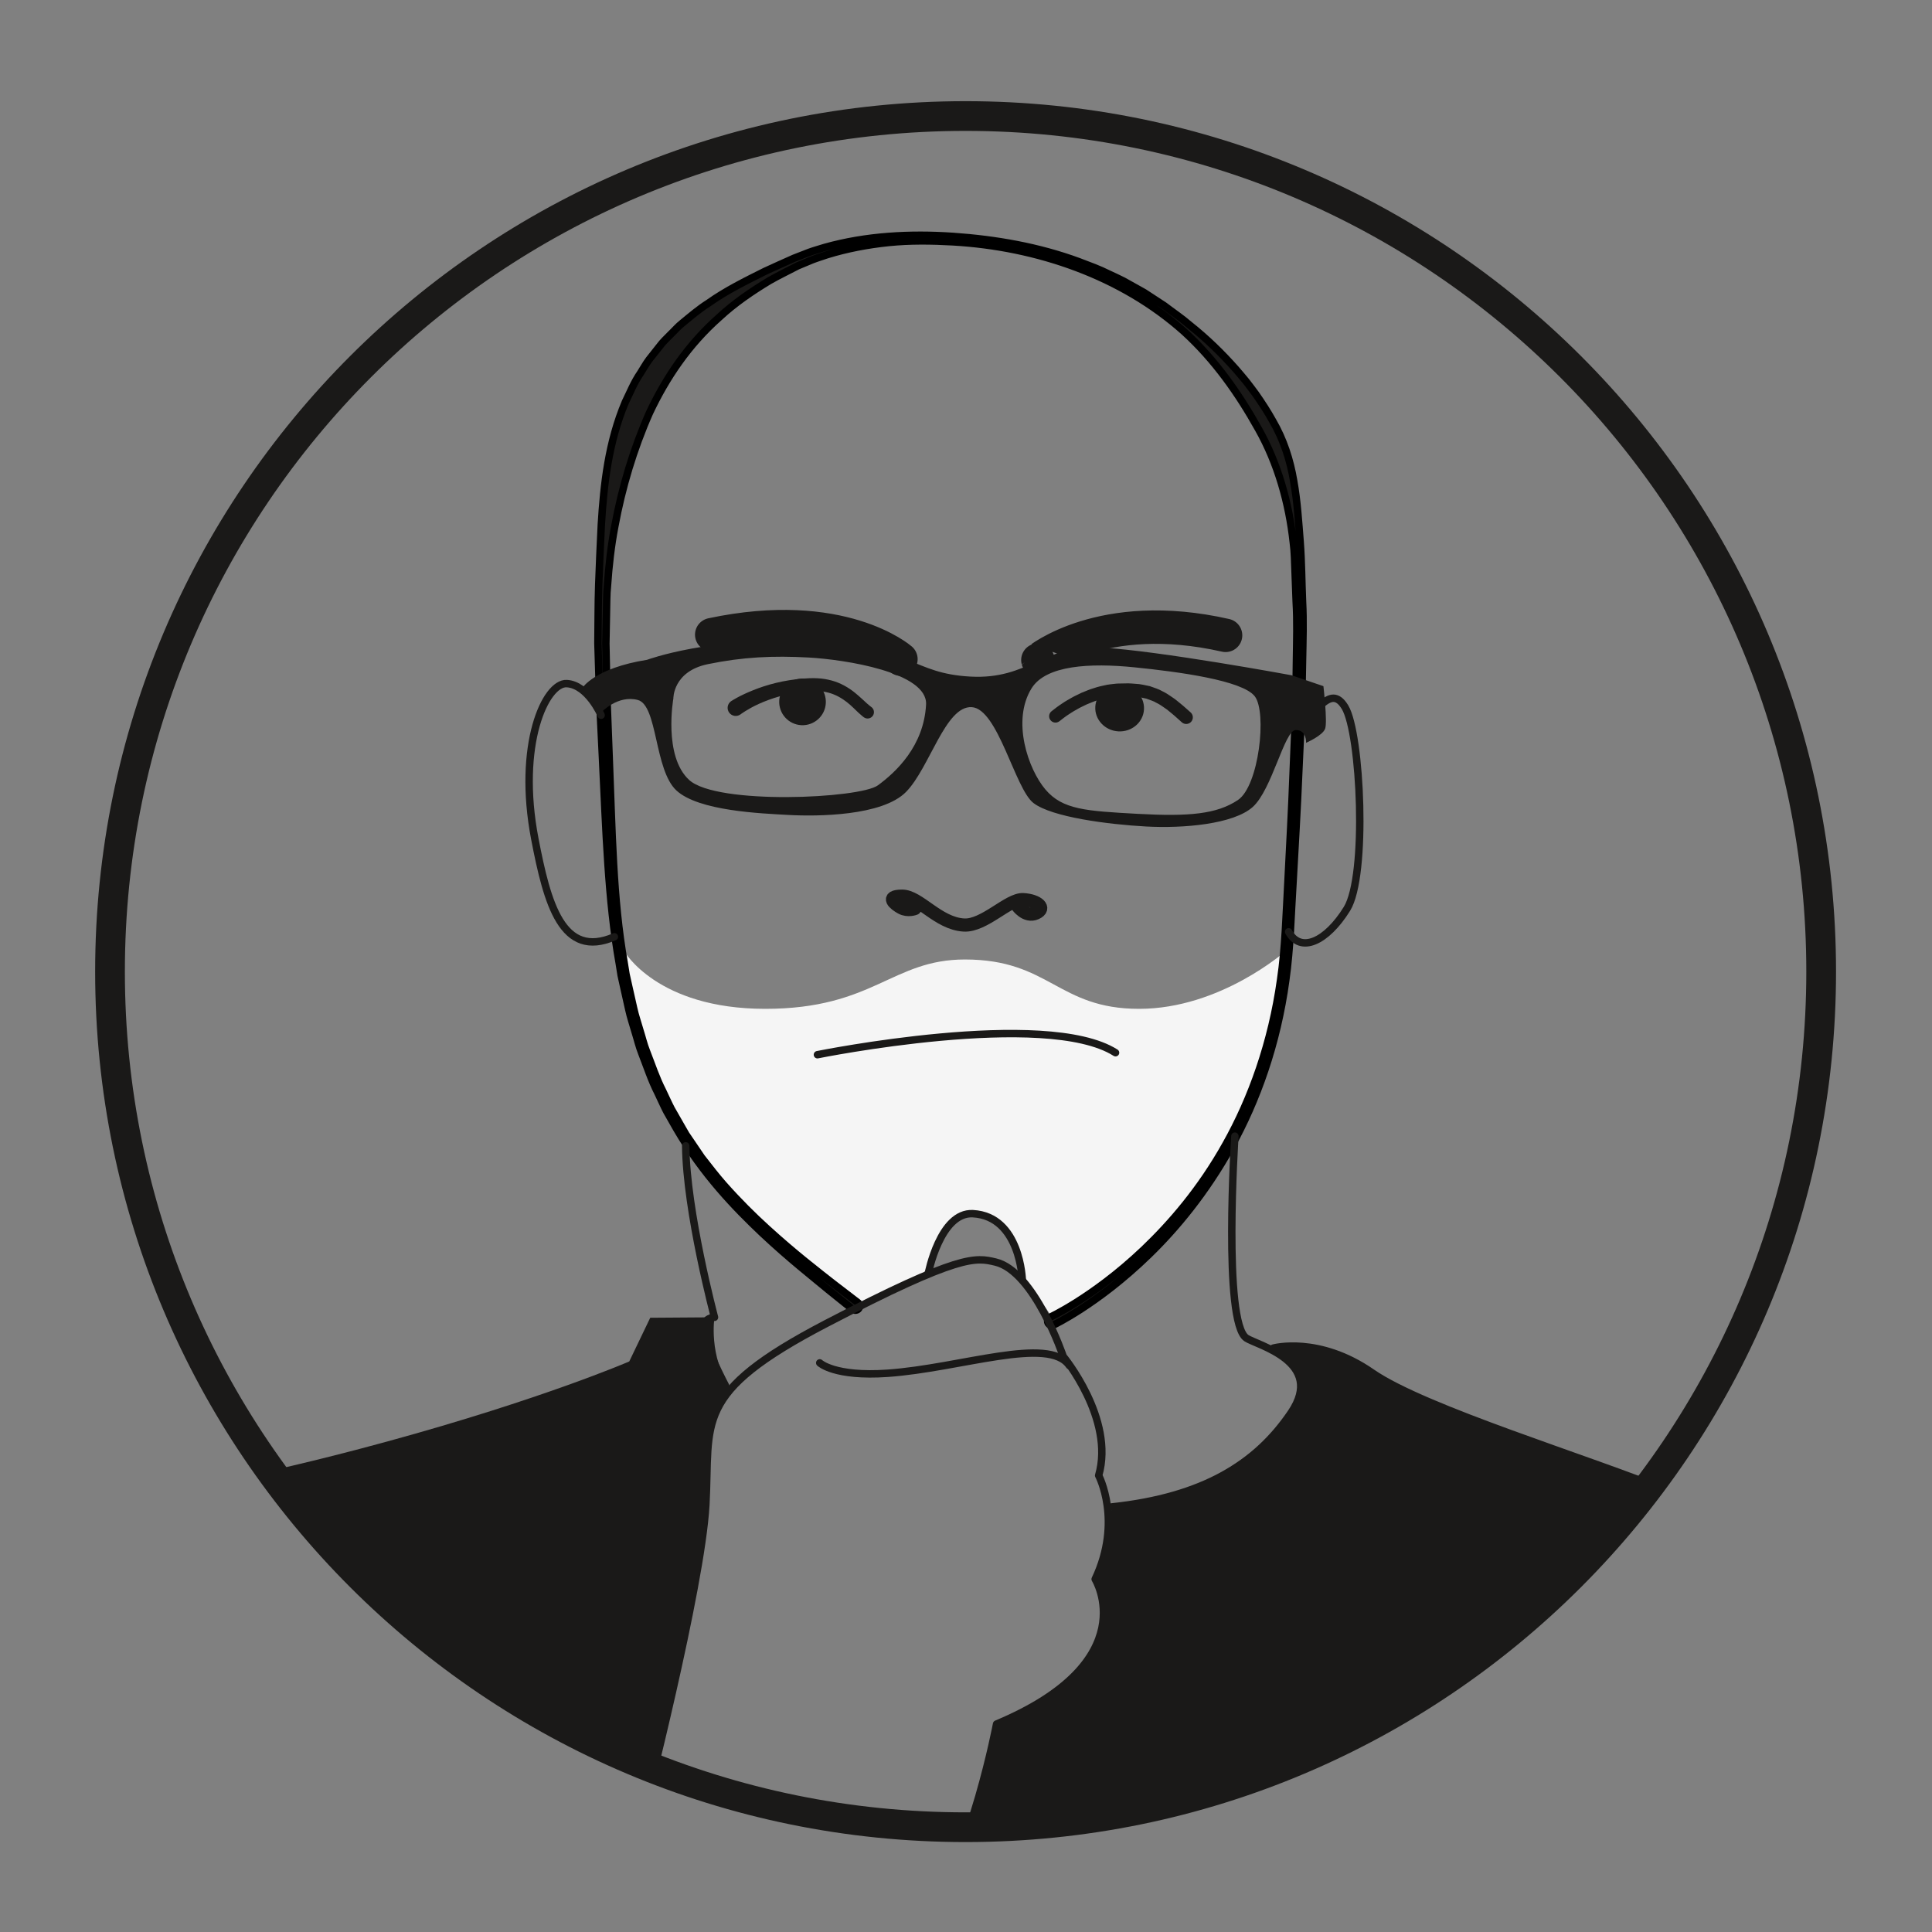 <?xml version="1.0" encoding="UTF-8" standalone="no"?>
<svg width="260px" height="260px" viewBox="0 0 260 260" version="1.1" xmlns="http://www.w3.org/2000/svg" xmlns:xlink="http://www.w3.org/1999/xlink" xmlns:sketch="http://www.bohemiancoding.com/sketch/ns">
    <rect x="0" y="0" width="260" height="260" fill="#808080" stroke="none"/>
    <!-- Generator: Sketch 3.3.3 (12081) - http://www.bohemiancoding.com/sketch -->
    <title>Artboard 1</title>
    <desc>Created with Sketch.</desc>
    <defs>
        <path id="path-1" d="M231.085,115.757 C231.085,179.347 179.535,230.897 115.945,230.897 C52.355,230.897 0.805,179.347 0.805,115.757 C0.805,52.166 52.355,0.616 115.945,0.616 C179.535,0.616 231.085,52.166 231.085,115.757"></path>
    </defs>
    <g id="Page-1" stroke="none" stroke-width="1" fill="none" fill-rule="evenodd" sketch:type="MSPage">
        <g id="Artboard-1" sketch:type="MSArtboardGroup">
            <g id="Imported-Layers" sketch:type="MSLayerGroup" transform="translate(14, 15)">
                <g id="Group-15">
                    <mask id="mask-2" sketch:name="Clip 2" fill="white">
                        <use xlink:href="#path-1"></use>
                    </mask>
                    <g id="Clip-2"></g>
                    <path d="M70,113 C70,113 74.39,120.765 88.977,120.765 C103.563,120.765 106.027,114.124 115.847,114.124 C127.293,114.124 128.328,120.765 139.295,120.765 C150.263,120.765 159,113 159,113 C159,113 157.574,132.211 145.423,147.667 C140.178,154.338 127.595,162.257 127.595,162.257 L124.007,157.063 C124.007,157.063 121.891,149.521 118.946,148.484 C116,147.447 115.405,148.621 112.789,150.709 C112.339,152.558 111.922,154.645 110.376,156.205 C107.334,159.273 102.032,160.881 101.52,160.474 C97.143,156.991 92.04,152.921 86.835,148.751 C72.622,137.365 70,113 70,113 Z" id="Rectangle-1" fill="#F5F5F5" sketch:type="MSShapeGroup" mask="url(#mask-2)"></path>
                    <path d="M127.319,162.261 C127.319,162.261 128.594,161.685 130.861,160.264 C133.113,158.838 136.344,156.571 139.97,153.126 C143.576,149.682 147.614,145.042 151.01,138.941 C154.419,132.867 157.152,125.348 158.341,116.829 C158.969,112.582 159.075,108.082 159.335,103.431 C159.572,98.782 159.838,93.976 160.02,89.036 C160.121,86.565 160.224,84.061 160.328,81.527 C160.419,78.992 160.418,76.426 160.469,73.833 C160.505,71.239 160.588,68.616 160.432,65.977 C160.383,64.657 160.334,63.331 160.284,61.998 C160.226,60.66 160.223,59.335 160.043,57.992 C159.463,52.654 157.953,47.336 155.359,42.736 C152.715,37.993 149.512,33.42 145.362,29.636 C136.96,22.115 125.596,18.186 114.185,17.542 C111.325,17.382 108.457,17.347 105.62,17.631 C102.784,17.925 99.978,18.449 97.278,19.287 C96.611,19.519 95.933,19.719 95.278,19.976 L93.346,20.781 C92.082,21.446 90.781,22.063 89.552,22.766 C87.156,24.212 84.831,25.802 82.81,27.679 C78.664,31.343 75.65,35.785 73.405,40.557 C71.266,45.386 69.708,50.573 68.737,55.842 C68.234,58.474 67.939,61.127 67.757,63.761 C67.615,65.078 67.655,66.369 67.611,67.694 C67.586,69.006 67.56,70.311 67.535,71.61 C67.588,74.197 67.641,76.756 67.693,79.284 C67.789,81.82 67.884,84.324 67.978,86.795 C68.381,96.681 68.477,106.056 69.991,114.536 C70.076,115.067 70.162,115.596 70.247,116.121 C70.363,116.64 70.478,117.156 70.592,117.67 C70.824,118.696 71.053,119.711 71.279,120.715 C71.497,121.721 71.842,122.68 72.111,123.646 C72.417,124.602 72.639,125.573 73.002,126.482 C73.717,128.302 74.307,130.122 75.158,131.771 C75.56,132.604 75.925,133.442 76.341,134.239 C76.786,135.019 77.226,135.788 77.658,136.544 C77.875,136.921 78.091,137.295 78.305,137.667 C78.546,138.021 78.785,138.373 79.022,138.721 C79.495,139.419 79.961,140.105 80.418,140.778 C81.42,142.06 82.376,143.308 83.374,144.438 C85.376,146.696 87.348,148.65 89.204,150.335 C92.909,153.715 96.054,156.118 98.17,157.783 C100.309,159.423 101.45,160.298 101.45,160.298 C101.701,160.489 101.751,160.847 101.56,161.098 C101.37,161.349 101.012,161.399 100.761,161.208 C100.758,161.206 100.75,161.2 100.748,161.198 C100.748,161.198 99.625,160.295 97.52,158.603 C95.446,156.869 92.309,154.435 88.616,150.971 C84.956,147.506 80.612,143.026 77.053,136.902 C76.616,136.135 76.172,135.355 75.722,134.564 C75.302,133.756 74.933,132.907 74.527,132.062 C73.669,130.39 73.074,128.55 72.355,126.707 C71.989,125.787 71.766,124.807 71.459,123.841 C71.188,122.865 70.842,121.894 70.624,120.88 C70.397,119.868 70.168,118.844 69.936,117.809 C69.822,117.291 69.707,116.77 69.591,116.246 C69.506,115.717 69.421,115.185 69.335,114.651 C67.807,106.1 67.553,96.702 67.067,86.835 C66.947,84.363 66.825,81.857 66.702,79.321 C66.624,76.774 66.544,74.197 66.463,71.591 C66.503,68.985 66.476,66.388 66.571,63.698 C66.667,61.038 66.787,58.352 66.921,55.625 C67.247,50.201 67.877,44.51 70.152,39.121 C70.79,37.811 71.339,36.449 72.178,35.229 C72.577,34.611 72.928,33.96 73.371,33.37 L74.748,31.632 C75.182,31.033 75.731,30.53 76.247,30.003 C76.782,29.493 77.258,28.925 77.84,28.47 C78.98,27.534 80.097,26.579 81.336,25.796 C83.722,24.1 86.34,22.817 88.937,21.518 C90.238,20.904 91.544,20.343 92.85,19.752 L94.901,18.955 C95.585,18.707 96.289,18.518 96.982,18.298 C102.584,16.724 108.483,16.425 114.232,16.812 C119.998,17.212 125.761,18.212 131.193,20.216 C132.544,20.73 133.906,21.217 135.197,21.867 C135.848,22.179 136.511,22.464 137.152,22.798 L139.05,23.856 L139.996,24.387 L142.677,26.141 C143.845,27.033 145.025,27.817 146.113,28.764 C148.361,30.549 150.427,32.554 152.321,34.699 C152.781,35.246 153.261,35.779 153.705,36.338 C154.141,36.904 154.576,37.471 154.996,38.048 C155.814,39.223 156.615,40.448 157.275,41.647 C158.738,44.143 159.633,46.944 160.094,49.696 C160.593,52.45 160.754,55.217 160.969,57.909 C161.172,60.613 161.178,63.298 161.291,65.955 C161.435,68.614 161.341,71.242 161.293,73.842 C161.231,76.442 161.221,79.016 161.119,81.554 C161.003,84.091 160.889,86.597 160.777,89.07 C160.573,94.017 160.286,98.82 160.029,103.468 C159.734,108.106 159.65,112.62 159.031,116.926 C157.858,125.533 155.118,133.154 151.685,139.316 C148.252,145.495 144.265,150.279 140.63,153.811 C136.989,157.354 133.731,159.7 131.448,161.185 C129.158,162.66 127.809,163.292 127.809,163.292 L127.796,163.298 C127.51,163.432 127.17,163.309 127.037,163.023 C126.903,162.738 127.026,162.398 127.312,162.264 C127.313,162.264 127.317,162.262 127.319,162.261" id="Fill-1" stroke="#000000" fill="#1A1918" sketch:type="MSShapeGroup" mask="url(#mask-2)"></path>
                    <path d="M160.646,81.892 C162.927,81.99 164.871,76.648 167.004,80.167 C169.137,83.686 170.026,102.859 167.264,107.31 C164.502,111.76 161.008,113.324 159.42,110.399 M152.186,137.899 C152.186,137.899 150.559,162.927 153.728,165.074 C155.106,166.007 164.414,168.234 159.748,175.121 C155.082,182.009 147.978,186.476 135.617,187.796 M157.369,166.417 C157.369,166.417 163.462,164.752 170.619,169.719 C177.776,174.685 199.985,181.337 211.162,185.953 C222.339,190.569 242.979,203.26 247.19,235.784 M72.43,229.557 C72.43,229.557 80.371,198.764 80.991,187.495 C81.611,176.227 79.138,172.522 97.205,163.106 C115.272,153.69 117.302,154.215 119.968,154.841 C125.218,156.075 129.084,167.538 129.084,167.538 C129.084,167.538 136.057,175.952 133.853,183.564 C133.853,183.564 137.085,189.69 133.383,197.517 C133.383,197.517 140.208,208.601 120.115,217.013 C120.115,217.013 116.763,234.674 110.985,242.387" id="Stroke-3" stroke="#1A1918" stroke-linecap="round" stroke-linejoin="round" sketch:type="MSShapeGroup" mask="url(#mask-2)"></path>
                    <path d="M72.43,229.557 C72.43,229.557 80.371,198.763 80.991,187.495 C81.38,180.422 80.557,176.329 84.353,171.932 C81.3,167.487 82.154,162.277 82.154,162.277 L73.505,162.338 L70.682,168.219 C70.682,168.219 58.972,173.289 38.083,178.998 C17.193,184.707 13.805,183.949 8.173,187.64 C2.54,191.33 -3.017,188.453 -7.016,198.806 C-11.015,209.16 -12.701,224.212 -12.701,224.212 C-12.701,224.212 -6.438,220.877 2.5,221.818 C20.003,223.662 51.714,228.49 75.01,230.415 L72.43,229.557" id="Fill-4" fill="#1A1918" sketch:type="MSShapeGroup" mask="url(#mask-2)"></path>
                    <path d="M211.162,185.953 C199.985,181.337 177.775,174.685 170.619,169.719 C163.462,164.752 157.216,166.43 157.216,166.43 C157.216,166.43 161.38,168.665 161.209,171.763 C161.068,174.331 153.648,185.464 135.059,188.322 C135.292,190.765 135.073,193.944 133.383,197.517 C133.383,197.517 140.208,208.6 120.115,217.012 C120.115,217.012 118.898,223.387 116.68,230.147 C128.412,229.231 140.121,227.805 154.086,226.072 C177.077,223.219 177.094,224.611 210.134,230.55 C242.624,236.39 247.19,235.784 247.19,235.784 C242.979,203.26 222.339,190.569 211.162,185.953" id="Fill-5" fill="#1A1918" sketch:type="MSShapeGroup" mask="url(#mask-2)"></path>
                    <path d="M96.318,168.411 C96.318,168.411 98.287,170.31 105.462,169.807 C115.279,169.118 127.155,164.754 129.908,168.773 M110.91,156.43 C110.91,156.43 112.512,148.088 116.928,148.331 C123.339,148.684 123.58,157.271 123.58,157.271 M96.006,126.938 C96.006,126.938 126.735,120.723 136.124,126.669 M66.896,81.251 C66.896,81.251 65.121,77.152 62.272,76.995 C59.423,76.839 55.533,85.198 57.977,97.906 C59.651,106.606 61.658,114.112 68.684,111.069" id="Stroke-6" stroke="#1A1918" stroke-linecap="round" stroke-linejoin="round" sketch:type="MSShapeGroup" mask="url(#mask-2)"></path>
                    <path d="M164.1,77.34 L159.805,75.873 C159.805,75.873 141.934,72.568 134.162,72.141 C126.391,71.713 124.487,76.486 116.578,76.051 C108.67,75.616 109.002,72.078 95.367,71.328 C81.732,70.577 73.076,73.794 73.076,73.794 C66.039,74.911 64.39,77.555 64.39,77.555 L66.944,80.841 C66.944,80.841 69.124,78.5 71.821,79.195 C74.518,79.891 74.038,88.617 77.031,91.38 C80.025,94.143 88.349,94.465 92.167,94.675 C95.985,94.885 104.741,94.82 107.929,91.576 C111.116,88.333 113.217,79.969 116.762,80.164 C120.307,80.359 122.585,91.152 125.078,93.067 C127.571,94.982 135.177,95.948 140.222,96.226 C145.267,96.503 152,95.917 154.59,93.597 C157.179,91.278 158.849,83.301 160.356,83.247 C161.864,83.194 161.766,84.966 161.766,84.966 C161.766,84.966 164.008,83.995 164.333,83.056 C164.658,82.117 164.1,77.34 164.1,77.34 L164.1,77.34 Z M104.148,90.684 C101.725,92.466 82.475,93.362 78.75,89.97 C75.234,86.768 76.618,79.006 76.618,79.006 C76.618,79.006 76.546,75.354 81.249,74.382 C85.953,73.41 90.066,73.224 94.838,73.487 C99.61,73.75 110.867,75.454 110.626,79.828 C110.319,85.419 106.571,88.903 104.148,90.684 L104.148,90.684 Z M152.589,92.667 C149.75,94.562 146.038,94.905 139.085,94.522 C132.131,94.139 128.995,93.967 126.683,91.241 C124.372,88.515 122.118,82.002 124.82,77.638 C126.754,74.514 132.681,74.202 138.666,74.805 C144.65,75.408 153.202,76.563 154.862,78.706 C156.522,80.848 155.429,90.772 152.589,92.667 L152.589,92.667 Z" id="Fill-7" fill="#1A1918" sketch:type="MSShapeGroup" mask="url(#mask-2)"></path>
                    <path d="M84.427,79.338 C84.427,79.338 84.502,79.291 84.643,79.202 C84.779,79.119 84.976,79.005 85.227,78.869 C85.727,78.597 86.451,78.251 87.337,77.894 C88.222,77.535 89.277,77.179 90.431,76.9 C91.009,76.765 91.609,76.637 92.224,76.542 C92.839,76.447 93.466,76.363 94.096,76.324 L94.568,76.292 L94.839,76.275 L95.066,76.27 C95.372,76.268 95.651,76.247 96.009,76.279 C96.701,76.305 97.321,76.422 97.94,76.586 C99.168,76.919 100.208,77.555 100.975,78.162 C101.738,78.781 102.295,79.329 102.669,79.663 C103.043,79.999 103.234,80.127 103.234,80.127 C103.627,80.391 103.732,80.922 103.468,81.315 C103.205,81.708 102.673,81.813 102.28,81.549 C102.272,81.544 102.265,81.539 102.257,81.533 L102.237,81.519 C102.237,81.519 101.931,81.296 101.524,80.911 C101.111,80.532 100.608,79.988 99.946,79.472 C99.285,78.961 98.468,78.473 97.49,78.215 C97.009,78.09 96.465,77.995 95.962,77.982 C95.724,77.954 95.4,77.975 95.102,77.98 L94.876,77.986 L94.693,78.007 L94.259,78.054 C93.679,78.111 93.103,78.211 92.542,78.321 C91.979,78.429 91.433,78.568 90.908,78.713 C89.859,79.009 88.908,79.37 88.119,79.727 C87.33,80.085 86.708,80.448 86.29,80.708 C86.088,80.841 85.929,80.945 85.821,81.016 C85.725,81.086 85.675,81.123 85.675,81.123 L85.65,81.14 C85.164,81.495 84.482,81.387 84.128,80.9 C83.774,80.414 83.881,79.732 84.368,79.378 C84.386,79.365 84.408,79.35 84.427,79.338" id="Fill-8" fill="#1A1918" sketch:type="MSShapeGroup" mask="url(#mask-2)"></path>
                    <path d="M127.519,80.71 C127.519,80.71 127.761,80.523 128.184,80.197 C128.38,80.033 128.698,79.84 129.023,79.616 C129.355,79.38 129.738,79.177 130.154,78.934 C130.567,78.689 131.047,78.482 131.539,78.235 C132.056,78.038 132.579,77.783 133.167,77.62 C133.738,77.418 134.357,77.285 134.987,77.154 C135.304,77.093 135.635,77.072 135.961,77.031 C136.137,77.018 136.261,76.986 136.48,76.987 L136.938,76.979 L137.852,76.962 C138.166,76.966 138.51,77.004 138.834,77.026 C139.496,77.044 140.124,77.225 140.739,77.342 C141.333,77.559 141.933,77.727 142.428,78.024 C142.956,78.274 143.392,78.578 143.795,78.859 C144.216,79.126 144.522,79.423 144.834,79.66 C145.143,79.901 145.382,80.123 145.587,80.303 C145.995,80.664 146.228,80.87 146.228,80.87 C146.597,81.197 146.631,81.761 146.304,82.13 C145.978,82.499 145.413,82.533 145.044,82.206 L145.04,82.202 L145.023,82.187 C145.023,82.187 144.8,81.987 144.411,81.638 C144.215,81.464 143.981,81.242 143.704,81.025 C143.425,80.812 143.125,80.518 142.771,80.295 C142.424,80.049 142.048,79.782 141.625,79.582 C141.22,79.328 140.741,79.206 140.267,79.018 C139.759,78.927 139.243,78.763 138.698,78.749 C138.424,78.73 138.165,78.691 137.872,78.684 L136.958,78.695 L136.501,78.7 C136.414,78.693 136.238,78.726 136.111,78.737 C135.835,78.774 135.559,78.787 135.286,78.839 C134.74,78.956 134.202,79.068 133.693,79.249 C133.174,79.39 132.7,79.625 132.236,79.799 C131.792,80.024 131.357,80.208 130.983,80.432 C130.61,80.651 130.25,80.841 129.976,81.039 C129.689,81.238 129.445,81.373 129.231,81.552 C128.808,81.878 128.566,82.064 128.566,82.064 C128.192,82.354 127.655,82.285 127.366,81.911 C127.077,81.536 127.145,80.999 127.519,80.71" id="Fill-9" fill="#1A1918" sketch:type="MSShapeGroup" mask="url(#mask-2)"></path>
                    <path d="M97.134,79.629 C97.038,81.359 95.558,82.685 93.827,82.59 C92.096,82.495 90.771,81.014 90.866,79.284 C90.961,77.553 92.441,76.227 94.172,76.322 C95.903,76.417 97.229,77.898 97.134,79.629" id="Fill-10" fill="#1A1918" sketch:type="MSShapeGroup" mask="url(#mask-2)"></path>
                    <path d="M139.953,80.471 C139.858,82.202 138.313,83.524 136.504,83.424 C134.694,83.325 133.305,81.841 133.4,80.11 C133.495,78.379 135.039,77.057 136.849,77.156 C138.658,77.256 140.048,78.74 139.953,80.471" id="Fill-11" fill="#1A1918" sketch:type="MSShapeGroup" mask="url(#mask-2)"></path>
                    <path d="M122.891,106.88 C122.891,106.88 124.023,108.514 125.433,107.877 C126.842,107.24 125.679,106.176 123.699,106.067 C121.72,105.958 118.463,109.637 115.722,109.486 C112.22,109.293 109.675,105.581 107.383,105.598 C105.091,105.614 106.407,106.687 107.297,107.165 C108.187,107.642 109.124,107.265 109.124,107.265" id="Stroke-12" stroke="#1A1918" stroke-width="1.77" stroke-linecap="round" stroke-linejoin="round" sketch:type="MSShapeGroup" mask="url(#mask-2)"></path>
                    <path d="M83.647,171.504 C83.647,171.504 80.541,165.618 80.635,163.909 C80.73,162.199 82.154,162.277 82.154,162.277 C82.154,162.277 78.364,148.066 78.28,139.203" id="Stroke-13" stroke="#1A1918" stroke-linecap="round" stroke-linejoin="round" sketch:type="MSShapeGroup" mask="url(#mask-2)"></path>
                    <path d="M125.674,73.827 C125.679,73.845 134.279,66.727 150.932,70.502 M107.242,73.71 C107.242,73.71 99.238,66.702 81.781,70.411" id="Stroke-14" stroke="#1A1918" stroke-width="4.5" stroke-linecap="round" stroke-linejoin="round" sketch:type="MSShapeGroup" mask="url(#mask-2)"></path>
                </g>
                <path d="M231.085,115.757 C231.085,179.347 179.535,230.897 115.945,230.897 C52.355,230.897 0.805,179.347 0.805,115.757 C0.805,52.166 52.355,0.616 115.945,0.616 C179.535,0.616 231.085,52.166 231.085,115.757 L231.085,115.757 Z" id="Stroke-10027" stroke="#1A1918" stroke-width="4" sketch:type="MSShapeGroup"></path>
            </g>
        </g>
    </g>
</svg>